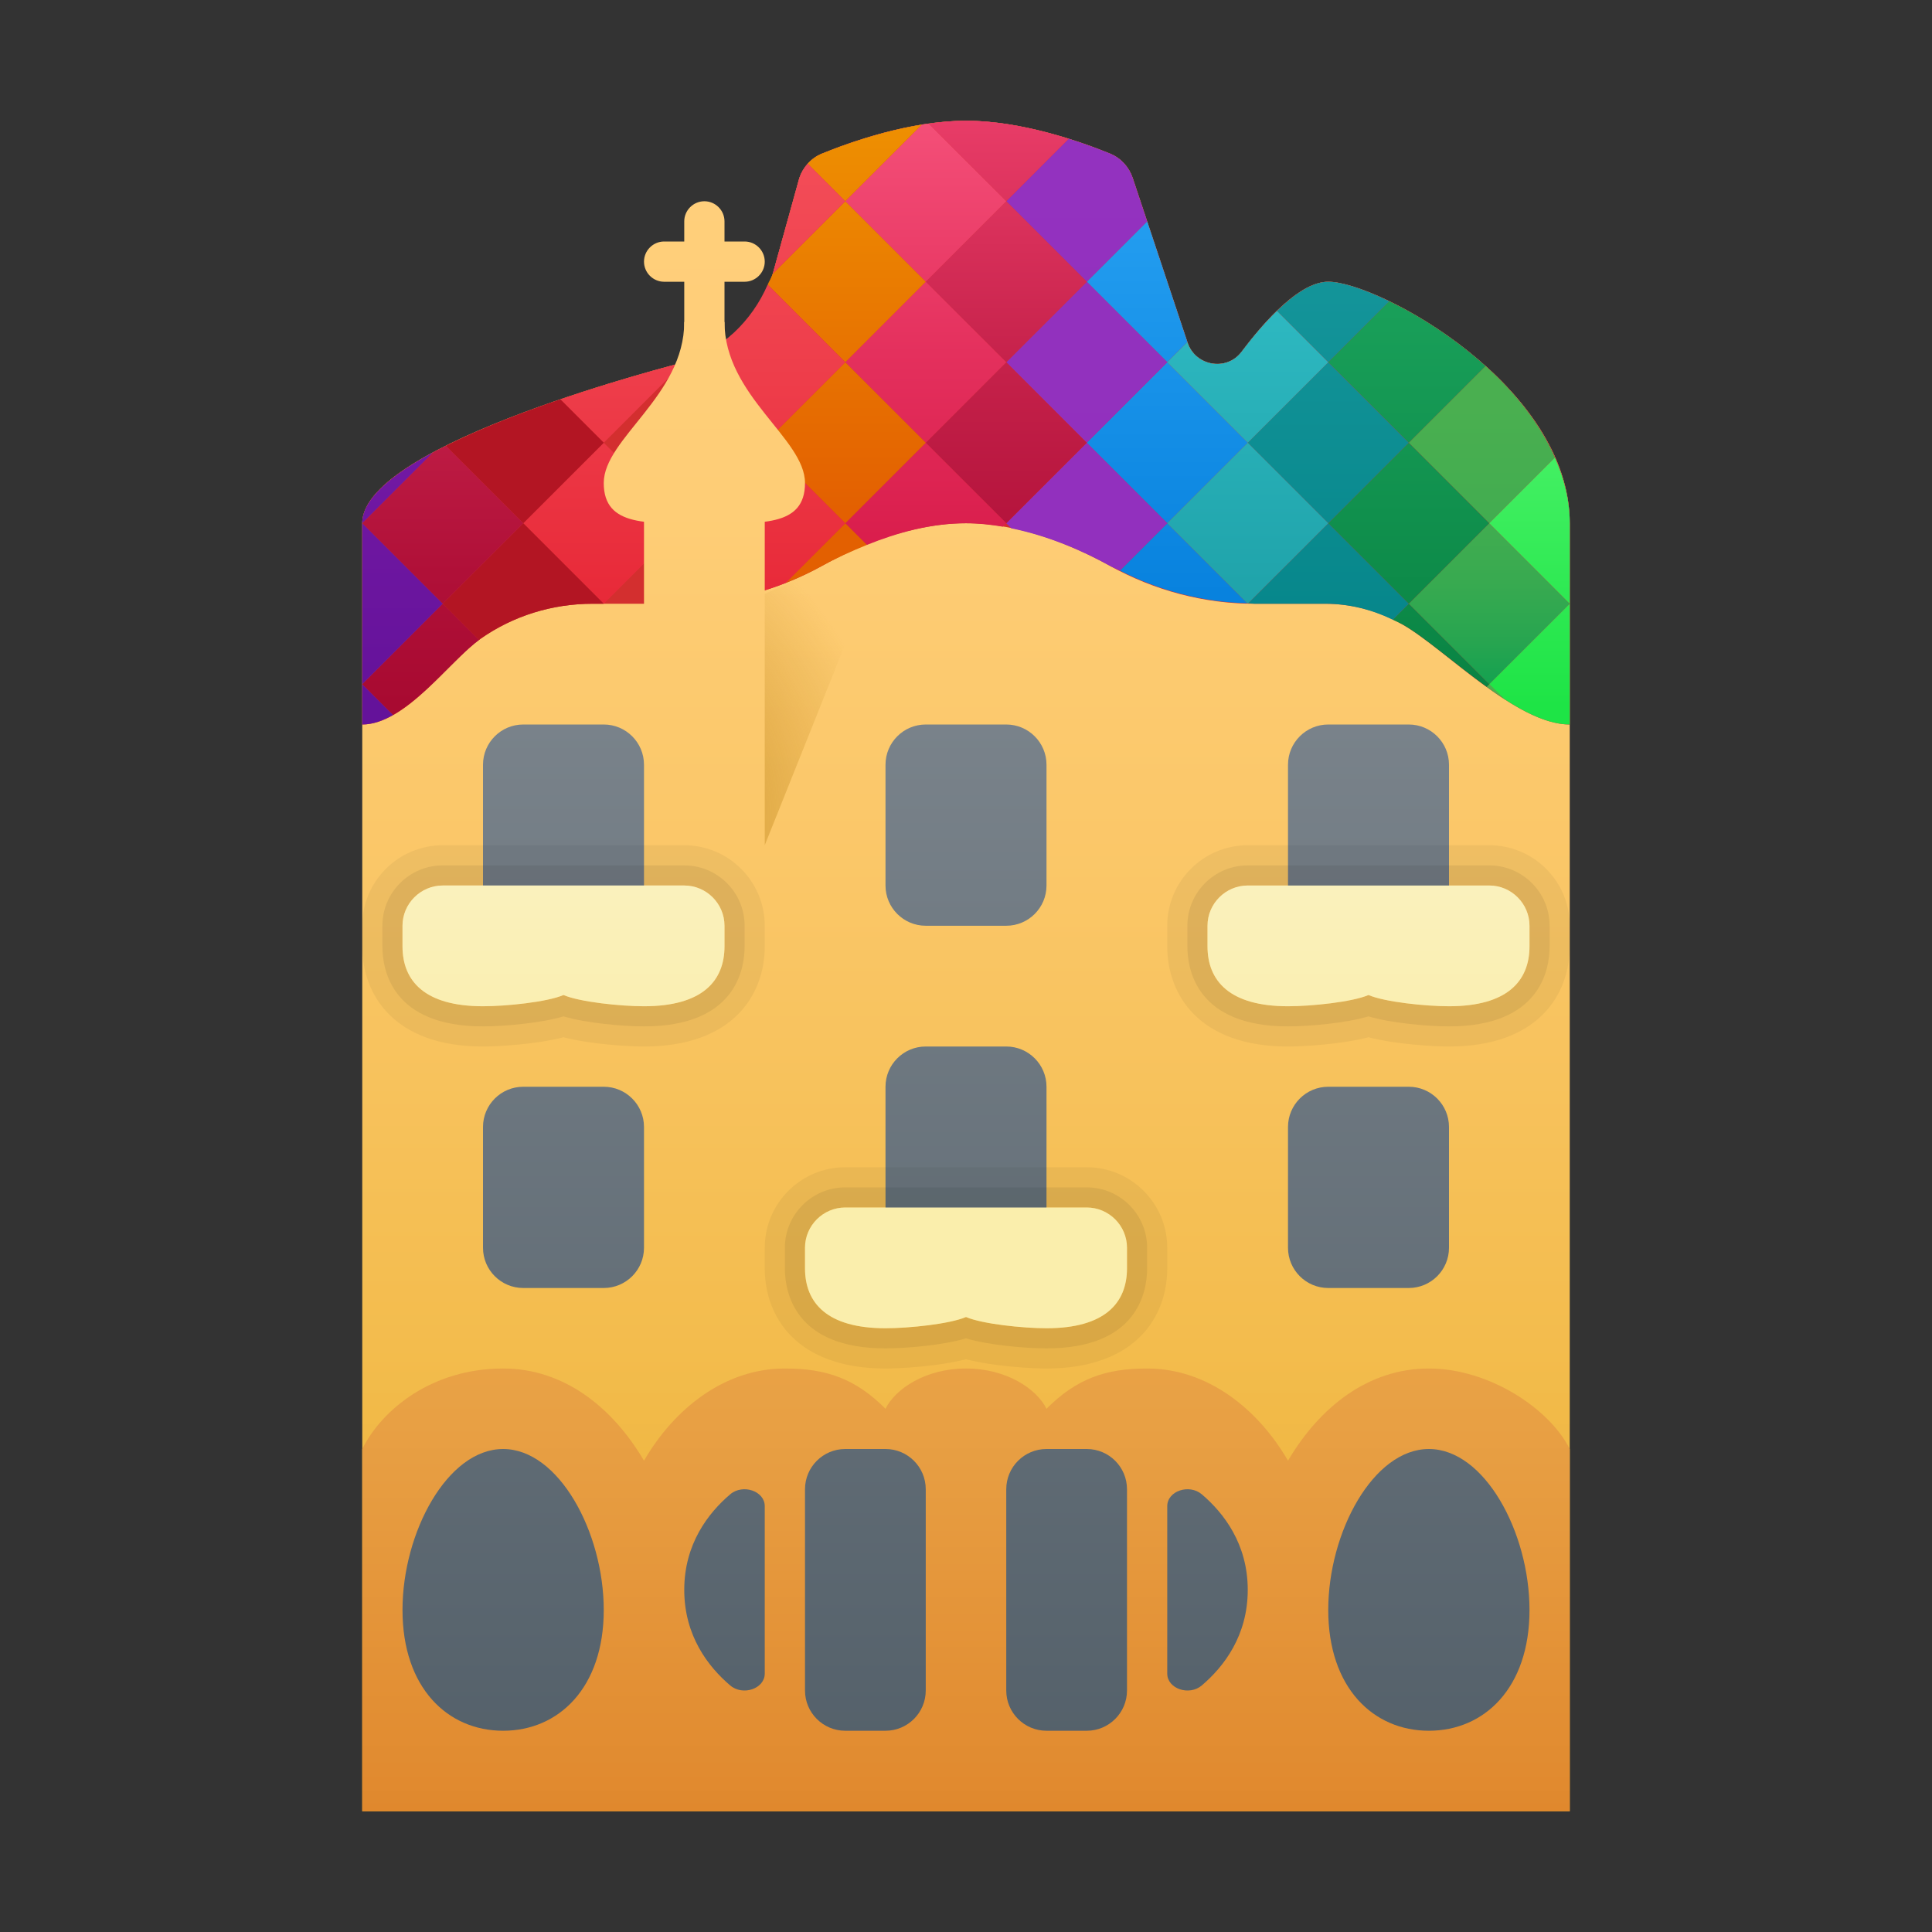 <svg xmlns="http://www.w3.org/2000/svg" viewBox="0 0 48 48"><rect x="0" y="0" width="48" height="48" fill="#333333" stroke="none"/><linearGradient id="2dXKrI_c0~HCHd3pBeiLea" x1="24" x2="24" y1="4.696" y2="45.254" gradientUnits="userSpaceOnUse"><stop offset="0" stop-color="#ffcf7b"/><stop offset=".196" stop-color="#fecd76"/><stop offset=".439" stop-color="#fac666"/><stop offset=".709" stop-color="#f3bc4d"/><stop offset=".995" stop-color="#eaad2a"/><stop offset="1" stop-color="#eaad29"/></linearGradient><path fill="url(#2dXKrI_c0~HCHd3pBeiLea)" d="M39,45H9c0,0,0-28.833,0-32c0-2,8-4,8-4c1.039-0.346,1.854-1.161,2.2-2.2l0.659-2.377	c0.092-0.275,0.294-0.497,0.562-0.606C21.126,3.528,22.607,3,24,3s2.874,0.528,3.58,0.817c0.268,0.11,0.47,0.332,0.562,0.606	l1.363,4.089c0.195,0.586,0.972,0.721,1.343,0.227C31.464,7.918,32.308,7,33,7c1.25,0,6,2.583,6,6S39,45,39,45z"/><path fill="#d32f2f" d="M39,18c-1.333,0-3.111-1.889-4.148-2.481C34.265,15.183,33.603,15,32.928,15h-1.76	c-1.258,0-2.489-0.33-3.589-0.94C26.642,13.541,25.343,13,24,13s-2.642,0.541-3.579,1.06c-1.1,0.61-2.331,0.94-3.589,0.94h-2.11	c-0.996,0-1.969,0.298-2.783,0.871C11.173,16.41,10.086,18,9,18c0,0,0-1.833,0-5c0-2,8-4,8-4c1.039-0.346,1.854-1.161,2.2-2.2	l0.659-2.377c0.092-0.275,0.294-0.497,0.562-0.606C21.126,3.528,22.607,3,24,3s2.874,0.528,3.58,0.817	c0.268,0.11,0.47,0.332,0.562,0.606l1.363,4.089c0.195,0.586,0.972,0.721,1.343,0.227C31.464,7.918,32.308,7,33,7	c1.25,0,6,2.583,6,6S39,18,39,18z"/><path fill="#4caf50" d="M37.362,17.362L37,17l-0.065,0.065C37.077,17.167,37.219,17.269,37.362,17.362z"/><linearGradient id="2dXKrI_c0~HCHd3pBeiLeb" x1="37" x2="37" y1="3" y2="17.53" gradientUnits="userSpaceOnUse"><stop offset="0" stop-color="#4caf50"/><stop offset=".489" stop-color="#4aaf50"/><stop offset=".665" stop-color="#43ad50"/><stop offset=".79" stop-color="#38aa50"/><stop offset=".892" stop-color="#27a550"/><stop offset=".978" stop-color="#11a050"/><stop offset="1" stop-color="#0a9e50"/></linearGradient><path fill="url(#2dXKrI_c0~HCHd3pBeiLeb)" d="M37,17l-2-2l2-2l2,2L37,17z"/><linearGradient id="2dXKrI_c0~HCHd3pBeiLec" x1="36.816" x2="36.816" y1="3" y2="17.53" gradientUnits="userSpaceOnUse"><stop offset="0" stop-color="#4caf50"/><stop offset=".489" stop-color="#4aaf50"/><stop offset=".665" stop-color="#43ad50"/><stop offset=".79" stop-color="#38aa50"/><stop offset=".892" stop-color="#27a550"/><stop offset=".978" stop-color="#11a050"/><stop offset="1" stop-color="#0a9e50"/></linearGradient><path fill="url(#2dXKrI_c0~HCHd3pBeiLec)" d="M36.907,9.093L35,11l2,2l1.632-1.632C38.255,10.511,37.627,9.739,36.907,9.093z"/><linearGradient id="2dXKrI_c0~HCHd3pBeiLed" x1="38" x2="38" y1="3" y2="17.53" gradientUnits="userSpaceOnUse"><stop offset="0" stop-color="#75ff8a"/><stop offset="1" stop-color="#1ee446"/></linearGradient><path fill="url(#2dXKrI_c0~HCHd3pBeiLed)" d="M37.362,17.362C37.929,17.73,38.496,18,39,18c0,0,0-0.97,0-3l-2,2L37.362,17.362z M38.632,11.368L37,13l2,2c0-0.582,0-1.238,0-2C39,12.429,38.859,11.884,38.632,11.368z"/><linearGradient id="2dXKrI_c0~HCHd3pBeiLee" x1="35" x2="35" y1="3.002" y2="17.532" gradientUnits="userSpaceOnUse"><stop offset="0" stop-color="#21ad64"/><stop offset="1" stop-color="#088242"/></linearGradient><path fill="url(#2dXKrI_c0~HCHd3pBeiLee)" d="M33,13l2-2l2,2l-2,2L33,13z"/><linearGradient id="2dXKrI_c0~HCHd3pBeiLef" x1="35" x2="35" y1="3" y2="17.53" gradientUnits="userSpaceOnUse"><stop offset="0" stop-color="#21ad64"/><stop offset="1" stop-color="#088242"/></linearGradient><path fill="url(#2dXKrI_c0~HCHd3pBeiLef)" d="M34.516,7.484L33,9l2,2l1.907-1.907C36.133,8.397,35.264,7.845,34.516,7.484z M34.852,15.518 c0.546,0.312,1.299,0.98,2.083,1.547L37,17l-2-2l-0.397,0.397C34.687,15.437,34.771,15.473,34.852,15.518z"/><linearGradient id="2dXKrI_c0~HCHd3pBeiLeg" x1="33.005" x2="33.005" y1="3" y2="17.53" gradientUnits="userSpaceOnUse"><stop offset="0" stop-color="#1a9ba1"/><stop offset="1" stop-color="#038387"/></linearGradient><path fill="url(#2dXKrI_c0~HCHd3pBeiLeg)" d="M33,7c-0.399,0-0.848,0.309-1.275,0.725L33,9l1.516-1.516C33.874,7.173,33.321,7,33,7z M35,15l-2-2l-1.99,1.99c0.053,0.001,0.105,0.01,0.158,0.01h1.76c0.583,0,1.153,0.144,1.676,0.397L35,15z"/><linearGradient id="2dXKrI_c0~HCHd3pBeiLeh" x1="33" x2="33" y1="3" y2="17.53" gradientUnits="userSpaceOnUse"><stop offset="0" stop-color="#1a9ba1"/><stop offset="1" stop-color="#038387"/></linearGradient><path fill="url(#2dXKrI_c0~HCHd3pBeiLeh)" d="M31,11l2-2l2,2l-2,2L31,11z"/><linearGradient id="2dXKrI_c0~HCHd3pBeiLei" x1="28.994" x2="28.994" y1="3" y2="17.53" gradientUnits="userSpaceOnUse"><stop offset="0" stop-color="#2aa4f4"/><stop offset="1" stop-color="#007ad9"/></linearGradient><path fill="url(#2dXKrI_c0~HCHd3pBeiLei)" d="M30.988,14.988L29,13l-1.177,1.177C28.808,14.678,29.884,14.961,30.988,14.988z M28.5,5.5 L27,7l2,2l0.5-0.5L28.5,5.5z"/><linearGradient id="2dXKrI_c0~HCHd3pBeiLej" x1="29" x2="29" y1="3" y2="17.53" gradientUnits="userSpaceOnUse"><stop offset="0" stop-color="#2aa4f4"/><stop offset="1" stop-color="#007ad9"/></linearGradient><path fill="url(#2dXKrI_c0~HCHd3pBeiLej)" d="M27,11l2-2l2,2l-2,2L27,11z"/><linearGradient id="2dXKrI_c0~HCHd3pBeiLek" x1="31" x2="31" y1="3" y2="17.528" gradientUnits="userSpaceOnUse"><stop offset="0" stop-color="#37c6d0"/><stop offset="1" stop-color="#1a9ba1"/></linearGradient><path fill="url(#2dXKrI_c0~HCHd3pBeiLek)" d="M31.725,7.725c-0.314,0.305-0.617,0.667-0.878,1.014c-0.371,0.494-1.148,0.359-1.343-0.227 L29.5,8.5L29,9l2,2l2-2L31.725,7.725z M33,13l-2-2l-2,2l1.988,1.988c0.007,0,0.015,0.001,0.022,0.001L33,13z"/><linearGradient id="2dXKrI_c0~HCHd3pBeiLel" x1="26.75" x2="26.75" y1="3" y2="17.53" gradientUnits="userSpaceOnUse"><stop offset="0" stop-color="#9332bf"/><stop offset="1" stop-color="#912fbd"/></linearGradient><path fill="url(#2dXKrI_c0~HCHd3pBeiLel)" d="M28.141,4.423c-0.091-0.275-0.294-0.497-0.562-0.606c-0.254-0.104-0.612-0.239-1.027-0.369 L25,5l2,2l1.5-1.5L28.141,4.423z"/><linearGradient id="2dXKrI_c0~HCHd3pBeiLem" x1="27" x2="27" y1="3.001" y2="17.531" gradientUnits="userSpaceOnUse"><stop offset="0" stop-color="#9332bf"/><stop offset="1" stop-color="#912fbd"/></linearGradient><path fill="url(#2dXKrI_c0~HCHd3pBeiLem)" d="M25,9l2-2l2,2l-2,2L25,9z"/><linearGradient id="2dXKrI_c0~HCHd3pBeiLen" x1="27" x2="27" y1="3" y2="17.53" gradientUnits="userSpaceOnUse"><stop offset="0" stop-color="#9332bf"/><stop offset="1" stop-color="#912fbd"/></linearGradient><path fill="url(#2dXKrI_c0~HCHd3pBeiLen)" d="M27,11l-2,2l0.126,0.126c0.924,0.188,1.782,0.562,2.452,0.934 c0.079,0.044,0.164,0.076,0.245,0.117L29,13L27,11z"/><g><linearGradient id="2dXKrI_c0~HCHd3pBeiLeo" x1="25" x2="25" y1="3" y2="17.53" gradientUnits="userSpaceOnUse"><stop offset="0" stop-color="#e83c67"/><stop offset=".423" stop-color="#c5214a"/><stop offset=".773" stop-color="#b01038"/><stop offset="1" stop-color="#a80a31"/></linearGradient><path fill="url(#2dXKrI_c0~HCHd3pBeiLeo)" d="M27,11l-2,2l-2-2l2-2L27,11z"/><linearGradient id="2dXKrI_c0~HCHd3pBeiLep" x1="24.813" x2="24.813" y1="3" y2="17.53" gradientUnits="userSpaceOnUse"><stop offset="0" stop-color="#e83c67"/><stop offset=".423" stop-color="#c5214a"/><stop offset=".773" stop-color="#b01038"/><stop offset="1" stop-color="#a80a31"/></linearGradient><path fill="url(#2dXKrI_c0~HCHd3pBeiLep)" d="M24,3c-0.308,0-0.62,0.029-0.928,0.072L25,5l1.553-1.553C25.815,3.216,24.891,3,24,3z"/><linearGradient id="2dXKrI_c0~HCHd3pBeiLeq" x1="25" x2="25" y1="3" y2="17.53" gradientUnits="userSpaceOnUse"><stop offset="0" stop-color="#e83c67"/><stop offset=".423" stop-color="#c5214a"/><stop offset=".773" stop-color="#b01038"/><stop offset="1" stop-color="#a80a31"/></linearGradient><path fill="url(#2dXKrI_c0~HCHd3pBeiLeq)" d="M27,7l-2,2l-2-2l2-2L27,7z"/></g><g><linearGradient id="2dXKrI_c0~HCHd3pBeiLer" x1="23" x2="23" y1="3" y2="17.53" gradientUnits="userSpaceOnUse"><stop offset=".002" stop-color="#f44f78"/><stop offset=".397" stop-color="#e4305d"/><stop offset=".763" stop-color="#d81b4a"/><stop offset="1" stop-color="#d41343"/></linearGradient><path fill="url(#2dXKrI_c0~HCHd3pBeiLer)" d="M21.538,13.538C22.286,13.236,23.128,13,24,13c0.309,0,0.614,0.035,0.915,0.085L25,13l-2-2 l-2,2L21.538,13.538z"/><linearGradient id="2dXKrI_c0~HCHd3pBeiLes" x1="23" x2="23" y1="3.001" y2="17.531" gradientUnits="userSpaceOnUse"><stop offset=".002" stop-color="#f44f78"/><stop offset=".397" stop-color="#e4305d"/><stop offset=".763" stop-color="#d81b4a"/><stop offset="1" stop-color="#d41343"/></linearGradient><path fill="url(#2dXKrI_c0~HCHd3pBeiLes)" d="M25,9l-2,2l-2-2l2-2L25,9z"/><linearGradient id="2dXKrI_c0~HCHd3pBeiLet" x1="23" x2="23" y1="3" y2="17.53" gradientUnits="userSpaceOnUse"><stop offset=".002" stop-color="#f44f78"/><stop offset=".397" stop-color="#e4305d"/><stop offset=".763" stop-color="#d81b4a"/><stop offset="1" stop-color="#d41343"/></linearGradient><path fill="url(#2dXKrI_c0~HCHd3pBeiLet)" d="M23.072,3.072c-0.056,0.008-0.112,0.015-0.168,0.024L21,5l2,2l2-2L23.072,3.072z"/></g><g><linearGradient id="2dXKrI_c0~HCHd3pBeiLeu" x1="21" x2="21" y1="1.581" y2="12.654" gradientUnits="userSpaceOnUse"><stop offset="0" stop-color="#f09701"/><stop offset="1" stop-color="#e36001"/></linearGradient><path fill="url(#2dXKrI_c0~HCHd3pBeiLeu)" d="M23,11l-2,2l-2-2l2-2L23,11z"/><linearGradient id="2dXKrI_c0~HCHd3pBeiLev" x1="21.036" x2="21.036" y1="1.581" y2="12.654" gradientUnits="userSpaceOnUse"><stop offset="0" stop-color="#f09701"/><stop offset="1" stop-color="#e36001"/></linearGradient><path fill="url(#2dXKrI_c0~HCHd3pBeiLev)" d="M20.421,14.06c0.329-0.182,0.713-0.359,1.117-0.522L21,13l-1.483,1.483 C19.826,14.361,20.129,14.222,20.421,14.06z M20.42,3.817c-0.138,0.056-0.256,0.143-0.353,0.251L21,5l1.904-1.904 C21.885,3.261,20.941,3.604,20.42,3.817z M19.072,7.072L21,9l2-2l-2-2l-1.8,1.8C19.168,6.896,19.112,6.98,19.072,7.072z"/></g><g><linearGradient id="2dXKrI_c0~HCHd3pBeiLew" x1="17.461" x2="17.461" y1="3" y2="17.53" gradientUnits="userSpaceOnUse"><stop offset="0" stop-color="#f44f5a"/><stop offset=".443" stop-color="#ee3d4a"/><stop offset="1" stop-color="#e52030"/></linearGradient><path fill="url(#2dXKrI_c0~HCHd3pBeiLew)" d="M21,9l-1.928-1.928C18.681,7.975,17.942,8.686,17,9l2,2L21,9z M15,11l2-2 c0,0-1.43,0.359-3.078,0.922L15,11z M21,5l-0.932-0.932c-0.092,0.102-0.164,0.222-0.209,0.355L19.2,6.8l0,0L21,5z"/><linearGradient id="2dXKrI_c0~HCHd3pBeiLex" x1="15" x2="15" y1="3.002" y2="17.532" gradientUnits="userSpaceOnUse"><stop offset="0" stop-color="#f44f5a"/><stop offset=".443" stop-color="#ee3d4a"/><stop offset="1" stop-color="#e52030"/></linearGradient><path fill="url(#2dXKrI_c0~HCHd3pBeiLex)" d="M15,15l-2-2l2-2l2,2L15,15z"/><linearGradient id="2dXKrI_c0~HCHd3pBeiLey" x1="19" x2="19" y1="3" y2="17.53" gradientUnits="userSpaceOnUse"><stop offset="0" stop-color="#f44f5a"/><stop offset=".443" stop-color="#ee3d4a"/><stop offset="1" stop-color="#e52030"/></linearGradient><path fill="url(#2dXKrI_c0~HCHd3pBeiLey)" d="M18.741,14.741c0.263-0.072,0.522-0.158,0.777-0.258L21,13l-2-2l-2,2L18.741,14.741z"/></g><g><path fill="#b31523" d="M11,15l0.901,0.901c0.012-0.009,0.026-0.022,0.037-0.031c0.815-0.572,1.788-0.87,2.784-0.87H15l-2-2 L11,15z M13.922,9.922c-0.955,0.326-1.975,0.72-2.844,1.156L13,13l2-2L13.922,9.922z"/></g><g><linearGradient id="2dXKrI_c0~HCHd3pBeiLez" x1="11" x2="11" y1="3" y2="17.53" gradientUnits="userSpaceOnUse"><stop offset="0" stop-color="#e83c67"/><stop offset=".423" stop-color="#c5214a"/><stop offset=".773" stop-color="#b01038"/><stop offset="1" stop-color="#a80a31"/></linearGradient><path fill="url(#2dXKrI_c0~HCHd3pBeiLez)" d="M11.077,11.077c-0.108,0.054-0.216,0.108-0.319,0.164L9,13l2,2l2-2L11.077,11.077z M9.764,17.764c0.8-0.452,1.556-1.435,2.137-1.863L11,15l-2,2L9.764,17.764z"/></g><g><linearGradient id="2dXKrI_c0~HCHd3pBeiLeA" x1="10" x2="10" y1="3" y2="17.53" gradientUnits="userSpaceOnUse"><stop offset="0" stop-color="#8521b0"/><stop offset="1" stop-color="#64129a"/></linearGradient><path fill="url(#2dXKrI_c0~HCHd3pBeiLeA)" d="M9,13l1.759-1.759C9.738,11.791,9,12.395,9,13z M11,15l-2-2c0,1.802,0,3.154,0,4L11,15z M9.764,17.764L9,17c0,0.641,0,1,0,1C9.256,18,9.512,17.907,9.764,17.764z"/></g><g><linearGradient id="2dXKrI_c0~HCHd3pBeiLeB" x1="17.5" x2="17.5" y1="4.696" y2="45.254" gradientUnits="userSpaceOnUse"><stop offset="0" stop-color="#ffcf7b"/><stop offset=".196" stop-color="#fecd76"/><stop offset=".439" stop-color="#fac666"/><stop offset=".709" stop-color="#f3bc4d"/><stop offset=".995" stop-color="#eaad2a"/><stop offset="1" stop-color="#eaad29"/></linearGradient><path fill="url(#2dXKrI_c0~HCHd3pBeiLeB)" d="M16,11h3v11h-3V11z"/><linearGradient id="2dXKrI_c0~HCHd3pBeiLeC" x1="17.5" x2="17.5" y1="4.696" y2="45.254" gradientUnits="userSpaceOnUse"><stop offset="0" stop-color="#ffcf7b"/><stop offset=".196" stop-color="#fecd76"/><stop offset=".439" stop-color="#fac666"/><stop offset=".709" stop-color="#f3bc4d"/><stop offset=".995" stop-color="#eaad2a"/><stop offset="1" stop-color="#eaad29"/></linearGradient><path fill="url(#2dXKrI_c0~HCHd3pBeiLeC)" d="M18,8c0,1.833,2,2.895,2,4s-1.119,1-2.5,1S15,13.105,15,12s2-2.167,2-4H18z"/><linearGradient id="2dXKrI_c0~HCHd3pBeiLeD" x1="17.5" x2="17.5" y1="4.696" y2="45.254" gradientUnits="userSpaceOnUse"><stop offset="0" stop-color="#ffcf7b"/><stop offset=".196" stop-color="#fecd76"/><stop offset=".439" stop-color="#fac666"/><stop offset=".709" stop-color="#f3bc4d"/><stop offset=".995" stop-color="#eaad2a"/><stop offset="1" stop-color="#eaad29"/></linearGradient><path fill="url(#2dXKrI_c0~HCHd3pBeiLeD)" d="M17.5,11L17.5,11c-0.275,0-0.5-0.225-0.5-0.5v-5C17,5.225,17.225,5,17.5,5l0,0 C17.775,5,18,5.225,18,5.5v5C18,10.775,17.775,11,17.5,11z"/><linearGradient id="2dXKrI_c0~HCHd3pBeiLeE" x1="17.5" x2="17.5" y1="4.696" y2="45.254" gradientUnits="userSpaceOnUse"><stop offset="0" stop-color="#ffcf7b"/><stop offset=".196" stop-color="#fecd76"/><stop offset=".439" stop-color="#fac666"/><stop offset=".709" stop-color="#f3bc4d"/><stop offset=".995" stop-color="#eaad2a"/><stop offset="1" stop-color="#eaad29"/></linearGradient><path fill="url(#2dXKrI_c0~HCHd3pBeiLeE)" d="M18.5,7h-2C16.225,7,16,6.775,16,6.5l0,0C16,6.225,16.225,6,16.5,6h2 C18.775,6,19,6.225,19,6.5l0,0C19,6.775,18.775,7,18.5,7z"/></g><linearGradient id="2dXKrI_c0~HCHd3pBeiLeF" x1="24" x2="24" y1="29.658" y2="52.028" gradientUnits="userSpaceOnUse"><stop offset="0" stop-color="#eba84b"/><stop offset=".255" stop-color="#e8a044"/><stop offset=".641" stop-color="#e18b30"/><stop offset="1" stop-color="#d97218"/></linearGradient><path fill="url(#2dXKrI_c0~HCHd3pBeiLeF)" d="M35.5,34c-1.5,0-2.71,0.95-3.5,2.29C31.25,35,30,34,28.5,34c-1.03,0-1.75,0.25-2.5,1	c-0.25-0.5-1-1-2-1s-1.75,0.5-2,1c-0.75-0.75-1.47-1-2.5-1c-1.5,0-2.75,1-3.5,2.29C15.21,34.95,14,34,12.5,34c-1.75,0-3,1-3.5,2	c0,4.95,0,9,0,9h15h15c0,0,0-4.05,0-9C38.5,35,37,34,35.5,34z"/><g><linearGradient id="2dXKrI_c0~HCHd3pBeiLeG" x1="12.5" x2="12.5" y1="7.565" y2="49.37" gradientUnits="userSpaceOnUse"><stop offset="0" stop-color="#889097"/><stop offset="1" stop-color="#4c5963"/></linearGradient><path fill="url(#2dXKrI_c0~HCHd3pBeiLeG)" d="M12.5,43c-1.381,0-2.5-1.067-2.5-3s1.119-4,2.5-4s2.5,2.067,2.5,4S13.881,43,12.5,43z"/><linearGradient id="2dXKrI_c0~HCHd3pBeiLeH" x1="34" x2="34" y1="7.565" y2="49.37" gradientUnits="userSpaceOnUse"><stop offset="0" stop-color="#889097"/><stop offset="1" stop-color="#4c5963"/></linearGradient><path fill="url(#2dXKrI_c0~HCHd3pBeiLeH)" d="M33,23h2c0.552,0,1-0.448,1-1v-3c0-0.552-0.448-1-1-1h-2c-0.552,0-1,0.448-1,1v3 C32,22.552,32.448,23,33,23z"/><linearGradient id="2dXKrI_c0~HCHd3pBeiLeI" x1="14" x2="14" y1="7.565" y2="49.37" gradientUnits="userSpaceOnUse"><stop offset="0" stop-color="#889097"/><stop offset="1" stop-color="#4c5963"/></linearGradient><path fill="url(#2dXKrI_c0~HCHd3pBeiLeI)" d="M13,23h2c0.552,0,1-0.448,1-1v-3c0-0.552-0.448-1-1-1h-2c-0.552,0-1,0.448-1,1v3 C12,22.552,12.448,23,13,23z"/><linearGradient id="2dXKrI_c0~HCHd3pBeiLeJ" x1="24" x2="24" y1="7.565" y2="49.37" gradientUnits="userSpaceOnUse"><stop offset="0" stop-color="#889097"/><stop offset="1" stop-color="#4c5963"/></linearGradient><path fill="url(#2dXKrI_c0~HCHd3pBeiLeJ)" d="M23,23h2c0.552,0,1-0.448,1-1v-3c0-0.552-0.448-1-1-1h-2c-0.552,0-1,0.448-1,1v3 C22,22.552,22.448,23,23,23z"/><linearGradient id="2dXKrI_c0~HCHd3pBeiLeK" x1="14" x2="14" y1="7.565" y2="49.37" gradientUnits="userSpaceOnUse"><stop offset="0" stop-color="#889097"/><stop offset="1" stop-color="#4c5963"/></linearGradient><path fill="url(#2dXKrI_c0~HCHd3pBeiLeK)" d="M13,32h2c0.552,0,1-0.448,1-1v-3c0-0.552-0.448-1-1-1h-2c-0.552,0-1,0.448-1,1v3 C12,31.552,12.448,32,13,32z"/><linearGradient id="2dXKrI_c0~HCHd3pBeiLeL" x1="34" x2="34" y1="7.565" y2="49.37" gradientUnits="userSpaceOnUse"><stop offset="0" stop-color="#889097"/><stop offset="1" stop-color="#4c5963"/></linearGradient><path fill="url(#2dXKrI_c0~HCHd3pBeiLeL)" d="M33,32h2c0.552,0,1-0.448,1-1v-3c0-0.552-0.448-1-1-1h-2c-0.552,0-1,0.448-1,1v3 C32,31.552,32.448,32,33,32z"/><linearGradient id="2dXKrI_c0~HCHd3pBeiLeM" x1="35.5" x2="35.5" y1="7.565" y2="49.37" gradientUnits="userSpaceOnUse"><stop offset="0" stop-color="#889097"/><stop offset="1" stop-color="#4c5963"/></linearGradient><path fill="url(#2dXKrI_c0~HCHd3pBeiLeM)" d="M38,40c0-1.933-1.119-4-2.5-4S33,38.067,33,40s1.119,3,2.5,3S38,41.933,38,40z"/><linearGradient id="2dXKrI_c0~HCHd3pBeiLeN" x1="24" x2="24" y1="7.565" y2="49.37" gradientUnits="userSpaceOnUse"><stop offset="0" stop-color="#889097"/><stop offset="1" stop-color="#4c5963"/></linearGradient><path fill="url(#2dXKrI_c0~HCHd3pBeiLeN)" d="M23,31h2c0.552,0,1-0.448,1-1v-3c0-0.552-0.448-1-1-1h-2c-0.552,0-1,0.448-1,1v3 C22,30.552,22.448,31,23,31z"/><linearGradient id="2dXKrI_c0~HCHd3pBeiLeO" x1="21.5" x2="21.5" y1="7.565" y2="49.37" gradientUnits="userSpaceOnUse"><stop offset="0" stop-color="#889097"/><stop offset="1" stop-color="#4c5963"/></linearGradient><path fill="url(#2dXKrI_c0~HCHd3pBeiLeO)" d="M22,43h-1c-0.552,0-1-0.448-1-1v-5c0-0.552,0.448-1,1-1h1c0.552,0,1,0.448,1,1v5 C23,42.552,22.552,43,22,43z"/><linearGradient id="2dXKrI_c0~HCHd3pBeiLeP" x1="26.5" x2="26.5" y1="7.565" y2="49.37" gradientUnits="userSpaceOnUse"><stop offset="0" stop-color="#889097"/><stop offset="1" stop-color="#4c5963"/></linearGradient><path fill="url(#2dXKrI_c0~HCHd3pBeiLeP)" d="M27,43h-1c-0.552,0-1-0.448-1-1v-5c0-0.552,0.448-1,1-1h1c0.552,0,1,0.448,1,1v5 C28,42.552,27.552,43,27,43z"/><linearGradient id="2dXKrI_c0~HCHd3pBeiLeQ" x1="18" x2="18" y1="7.565" y2="49.37" gradientUnits="userSpaceOnUse"><stop offset="0" stop-color="#889097"/><stop offset="1" stop-color="#4c5963"/></linearGradient><path fill="url(#2dXKrI_c0~HCHd3pBeiLeQ)" d="M19,41.58c0,0.377-0.545,0.562-0.86,0.293C17.598,41.411,17,40.643,17,39.5 s0.598-1.911,1.14-2.373C18.455,36.858,19,37.043,19,37.42V41.58z"/><linearGradient id="2dXKrI_c0~HCHd3pBeiLeR" x1="30" x2="30" y1="7.565" y2="49.37" gradientUnits="userSpaceOnUse"><stop offset="0" stop-color="#889097"/><stop offset="1" stop-color="#4c5963"/></linearGradient><path fill="url(#2dXKrI_c0~HCHd3pBeiLeR)" d="M29,37.42c0-0.377,0.545-0.562,0.86-0.293C30.402,37.589,31,38.357,31,39.5 s-0.598,1.911-1.14,2.373C29.545,42.142,29,41.957,29,41.58V37.42z"/></g><g><path d="M37,22c0.55,0,1,0.45,1,1c0,0.078,0,0.409,0,0.51c0,0.863-0.551,1.49-2,1.49c-0.579,0-1.59-0.104-2-0.279 C33.59,24.896,32.579,25,32,25c-1.449,0-2-0.627-2-1.49c0-0.101,0-0.432,0-0.51c0-0.55,0.45-1,1-1H37 M17,22c0.55,0,1,0.45,1,1 c0,0.078,0,0.409,0,0.51c0,0.863-0.551,1.49-2,1.49c-0.579,0-1.59-0.104-2-0.279C13.59,24.896,12.579,25,12,25 c-1.449,0-2-0.627-2-1.49c0-0.1,0-0.432,0-0.51c0-0.55,0.45-1,1-1H17 M27,30c0.55,0,1,0.45,1,1c0,0.078,0,0.409,0,0.51 c0,0.863-0.551,1.49-2,1.49c-0.579,0-1.59-0.104-2-0.279C23.59,32.896,22.579,33,22,33c-1.449,0-2-0.627-2-1.49 c0-0.101,0-0.432,0-0.51c0-0.55,0.45-1,1-1H27 M37,21h-6c-1.103,0-2,0.897-2,2v0.51c0,1.204,0.788,2.49,3,2.49 c0.335,0,1.292-0.046,2-0.23c0.708,0.184,1.665,0.23,2,0.23c2.212,0,3-1.286,3-2.49V23C39,21.897,38.103,21,37,21L37,21z M17,21 h-6c-1.103,0-2,0.897-2,2v0.51C9,24.714,9.788,26,12,26c0.335,0,1.292-0.046,2-0.23c0.708,0.184,1.665,0.23,2,0.23 c2.212,0,3-1.286,3-2.49V23C19,21.897,18.103,21,17,21L17,21z M27,29h-6c-1.103,0-2,0.897-2,2v0.51c0,1.204,0.788,2.49,3,2.49 c0.335,0,1.292-0.046,2-0.23c0.708,0.184,1.665,0.23,2,0.23c2.212,0,3-1.286,3-2.49V31C29,29.897,28.103,29,27,29L27,29z" opacity=".05"/><path d="M37,22c0.55,0,1,0.45,1,1c0,0.078,0,0.409,0,0.51c0,0.863-0.551,1.49-2,1.49c-0.579,0-1.59-0.104-2-0.279 C33.59,24.896,32.579,25,32,25c-1.449,0-2-0.627-2-1.49c0-0.101,0-0.432,0-0.51c0-0.55,0.45-1,1-1H37 M17,22c0.55,0,1,0.45,1,1 c0,0.078,0,0.409,0,0.51c0,0.863-0.551,1.49-2,1.49c-0.579,0-1.59-0.104-2-0.279C13.59,24.896,12.579,25,12,25 c-1.449,0-2-0.627-2-1.49c0-0.1,0-0.432,0-0.51c0-0.55,0.45-1,1-1H17 M27,30c0.55,0,1,0.45,1,1c0,0.078,0,0.409,0,0.51 c0,0.863-0.551,1.49-2,1.49c-0.579,0-1.59-0.104-2-0.279C23.59,32.896,22.579,33,22,33c-1.449,0-2-0.627-2-1.49 c0-0.101,0-0.432,0-0.51c0-0.55,0.45-1,1-1H27 M37,21.5h-6c-0.827,0-1.5,0.673-1.5,1.5v0.51c0,0.598,0.244,1.99,2.5,1.99 c0.517,0,1.441-0.08,2-0.249c0.559,0.169,1.483,0.249,2,0.249c2.256,0,2.5-1.392,2.5-1.99V23C38.5,22.173,37.827,21.5,37,21.5 L37,21.5z M17,21.5h-6c-0.827,0-1.5,0.673-1.5,1.5v0.51c0,0.598,0.244,1.99,2.5,1.99c0.517,0,1.441-0.08,2-0.249 c0.559,0.169,1.483,0.249,2,0.249c2.256,0,2.5-1.392,2.5-1.99V23C18.5,22.173,17.827,21.5,17,21.5L17,21.5z M27,29.5h-6 c-0.827,0-1.5,0.673-1.5,1.5v0.51c0,0.598,0.244,1.99,2.5,1.99c0.517,0,1.441-0.08,2-0.249c0.559,0.169,1.483,0.249,2,0.249 c2.256,0,2.5-1.392,2.5-1.99V31C28.5,30.173,27.827,29.5,27,29.5L27,29.5z" opacity=".07"/><linearGradient id="2dXKrI_c0~HCHd3pBeiLeS" x1="24" x2="24" y1="10.696" y2="26.566" gradientUnits="userSpaceOnUse"><stop offset="0" stop-color="#faf8e5"/><stop offset="1" stop-color="#faeeac"/></linearGradient><path fill="url(#2dXKrI_c0~HCHd3pBeiLeS)" d="M18,23.51c0,0.863-0.551,1.49-2,1.49c-0.579,0-1.59-0.104-2-0.279 C13.59,24.896,12.579,25,12,25c-1.449,0-2-0.627-2-1.49c0-0.1,0-0.432,0-0.51c0-0.55,0.45-1,1-1h6c0.55,0,1,0.45,1,1 C18,23.078,18,23.409,18,23.51z M28,31c0-0.55-0.45-1-1-1h-6c-0.55,0-1,0.45-1,1c0,0.078,0,0.409,0,0.51c0,0.863,0.551,1.49,2,1.49 c0.579,0,1.59-0.104,2-0.279C24.41,32.896,25.421,33,26,33c1.449,0,2-0.627,2-1.49C28,31.409,28,31.078,28,31z M38,23 c0-0.55-0.45-1-1-1h-6c-0.55,0-1,0.45-1,1c0,0.078,0,0.409,0,0.51c0,0.863,0.551,1.49,2,1.49c0.579,0,1.59-0.104,2-0.279 C34.41,24.896,35.421,25,36,25c1.449,0,2-0.627,2-1.49C38,23.409,38,23.078,38,23z"/></g><radialGradient id="2dXKrI_c0~HCHd3pBeiLeT" cx="13.543" cy="20.34" r="8.616" gradientUnits="userSpaceOnUse"><stop offset=".029" stop-color="#bd8215"/><stop offset="1" stop-color="#bd8215" stop-opacity="0"/></radialGradient><polygon fill="url(#2dXKrI_c0~HCHd3pBeiLeT)" points="19,14.75 19,21 22,13.5"/></svg>